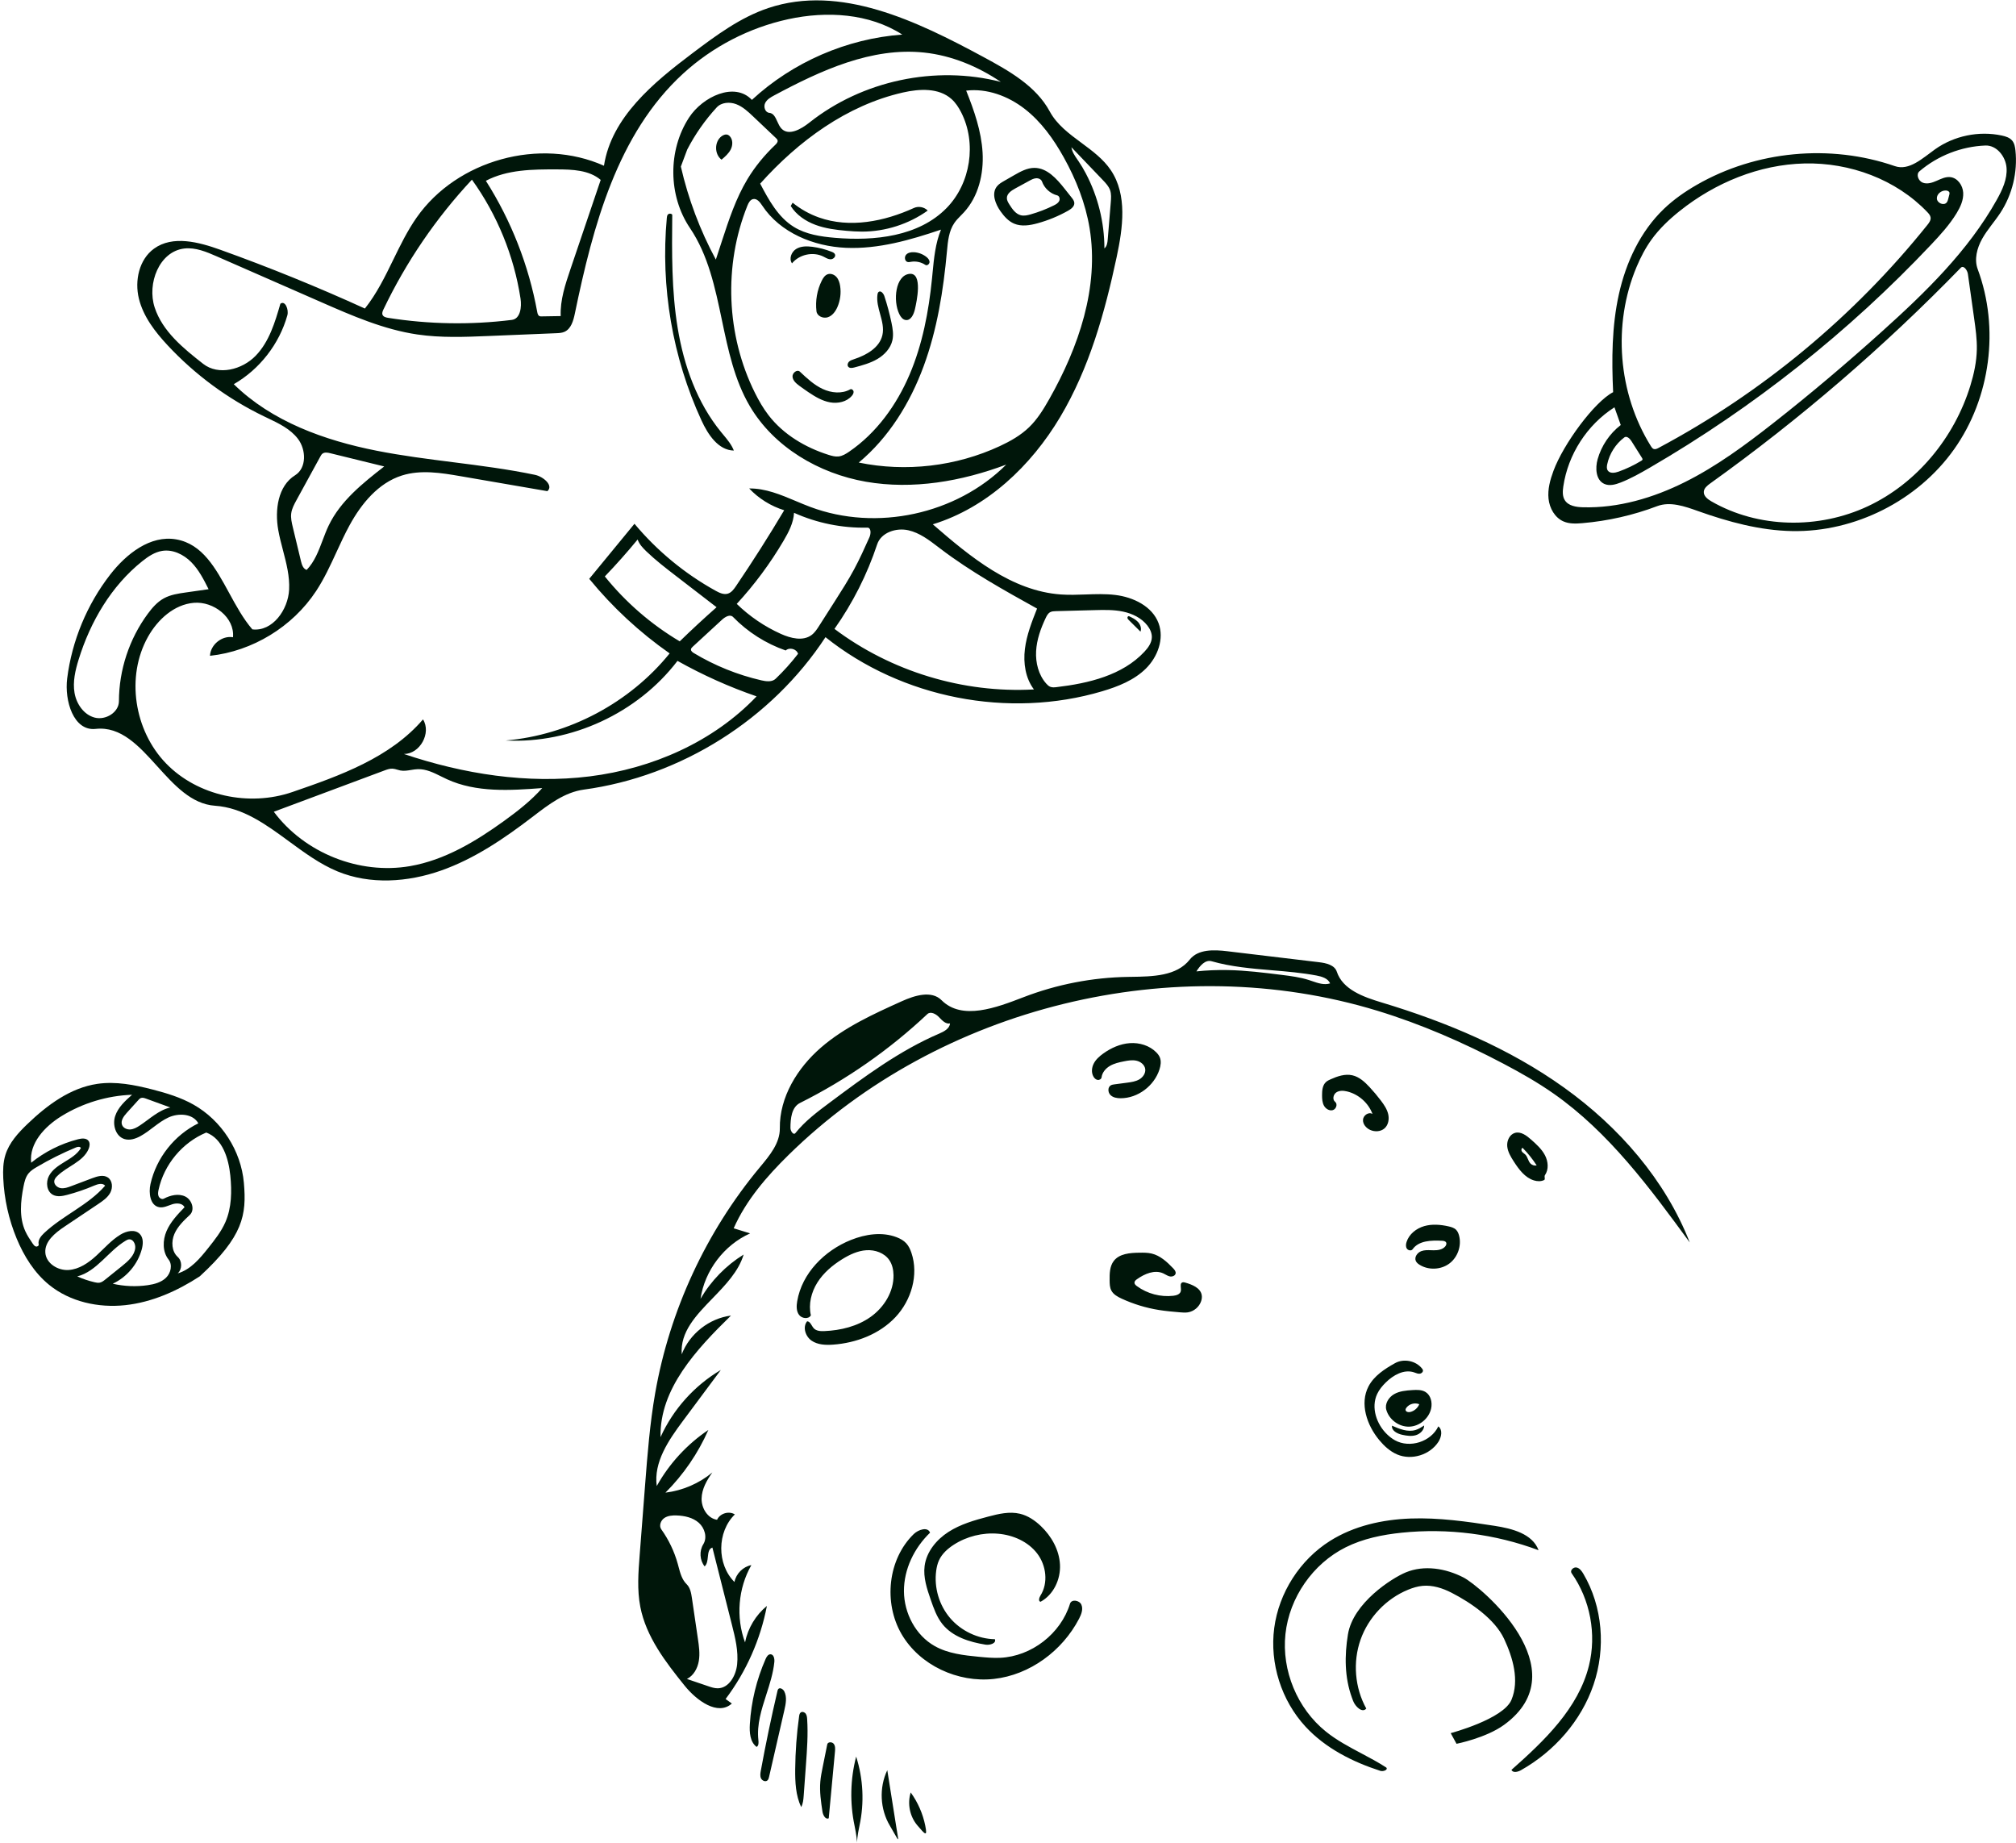 <svg width="500" height="457" viewBox="0 0 500 457" fill="none" xmlns="http://www.w3.org/2000/svg">
<path fill-rule="evenodd" clip-rule="evenodd" d="M179.962 421.295L181.51 422.417C178.014 425.554 172.755 421.653 169.806 417.997C165.064 412.117 160.252 405.869 158.809 398.455C157.987 394.236 158.316 389.889 158.648 385.604L159.985 368.326C160.578 360.669 161.173 352.999 162.498 345.435C166.085 324.963 175.115 305.471 188.41 289.497L188.543 289.337C190.891 286.517 193.455 283.438 193.41 279.782C193.314 272.048 197.768 264.82 203.616 259.757C209.465 254.694 216.626 251.445 223.677 248.265C226.871 246.824 231.042 245.533 233.518 248.013C238.61 253.114 247.108 249.865 253.834 247.274C262.092 244.093 270.912 242.379 279.761 242.236C280.018 242.232 280.278 242.229 280.539 242.225L280.539 242.225C285.851 242.149 291.831 242.064 295.072 237.948C297.136 235.327 301.082 235.479 304.394 235.875L327.173 238.6C328.914 238.808 331 239.283 331.549 240.948C333.02 245.412 338.211 247.234 342.711 248.591C358.711 253.415 374.349 259.965 387.933 269.699C401.516 279.433 412.996 292.527 419.088 308.089C409.183 294.551 399.023 280.758 385.277 271.145C381.343 268.393 377.159 266.018 372.913 263.78C362.89 258.496 352.459 253.942 341.622 250.634C291.316 235.279 233.124 249.52 195.594 286.371C190.153 291.714 185.05 297.599 181.964 304.573L186.041 305.838C179.58 308.726 174.78 315.053 173.741 322.054C176.342 317.6 180.048 313.798 184.434 311.084C183.179 315.277 179.914 318.647 176.713 321.95C172.635 326.159 168.661 330.26 169.082 335.823C171.019 330.74 175.897 326.904 181.292 326.22C172.735 334.582 163.551 344.396 163.824 356.358C166.946 349.45 172.246 343.547 178.779 339.703L169.374 352.341C165.817 357.12 162.072 362.582 162.885 368.484C165.979 362.931 170.403 358.125 175.681 354.583C173.139 360.363 169.51 365.663 165.041 370.123C169.291 369.61 173.384 367.849 176.68 365.116C175.298 367.045 174.053 369.221 174.006 371.594C173.96 373.966 175.497 376.511 177.845 376.852C178.556 375.263 180.785 374.592 182.255 375.525C177.799 379.86 177.753 387.893 182.159 392.279C182.551 390.217 184.29 388.48 186.351 388.09C183.065 393.836 182.474 401.052 184.782 407.256C185.48 403.741 187.431 400.488 190.202 398.216C188.604 406.554 185.072 414.515 179.962 421.295ZM178.015 418.639C180.797 418.61 182.528 415.498 182.818 412.731C183.165 409.42 182.343 406.111 181.527 402.884L176.687 383.742C175.776 384.03 175.67 385.021 175.559 386.059C175.465 386.945 175.367 387.865 174.761 388.411C173.536 386.888 173.397 384.582 174.43 382.922C175.473 381.246 174.79 378.9 173.311 377.594C171.831 376.288 169.772 375.844 167.8 375.779C166.734 375.744 165.6 375.826 164.728 376.44C163.855 377.053 163.396 378.359 164.016 379.227C165.861 381.811 167.248 384.721 168.096 387.781C168.159 388.01 168.22 388.241 168.282 388.474C168.703 390.062 169.136 391.696 170.299 392.829C171.197 393.704 171.426 395.04 171.609 396.281L173.087 406.34C173.357 408.171 173.626 410.038 173.318 411.862C173.01 413.687 172.024 415.496 170.369 416.324L175.654 418.122C176.42 418.383 177.205 418.647 178.015 418.639ZM235.619 253.771C234.578 253.991 233.705 253.076 232.959 252.295L232.874 252.205C232.109 251.406 230.795 250.71 229.99 251.467C220.611 260.292 209.937 267.738 198.417 273.494C196.326 274.538 196.045 277.355 196.044 279.692C196.043 280.473 196.791 281.569 197.278 280.959C199.653 277.982 202.742 275.672 205.795 273.396C214.386 266.991 223.079 260.526 232.927 256.304C234.122 255.791 235.521 255.067 235.619 253.771ZM329.893 243.846C329.361 242.599 327.85 242.149 326.517 241.898C322.887 241.214 319.192 240.904 315.5 240.594C310.43 240.169 305.367 239.745 300.488 238.352C298.925 237.906 297.589 239.49 296.732 240.872C299.303 240.604 301.89 240.493 304.475 240.541C308.973 240.624 313.448 241.184 317.912 241.744C320.181 242.028 322.465 242.316 324.641 243.02C324.894 243.101 325.149 243.189 325.406 243.277L325.406 243.277C326.892 243.787 328.427 244.314 329.893 243.846ZM281.871 263.02C282.899 263.255 283.878 264.023 284.032 265.066C284.185 266.107 283.474 267.121 282.565 267.651C281.657 268.181 280.583 268.33 279.54 268.468L276.401 268.883C276.086 268.925 275.762 268.97 275.489 269.132C274.7 269.599 274.754 270.865 275.399 271.517C276.044 272.168 277.034 272.33 277.951 272.328C282.221 272.32 286.263 269.247 287.568 265.181C287.878 264.216 288.041 263.142 287.658 262.203C287.463 261.727 287.138 261.314 286.777 260.948C285.097 259.246 282.595 258.496 280.21 258.664C277.825 258.833 275.556 259.849 273.615 261.245C272.685 261.914 271.798 262.698 271.27 263.715C270.742 264.732 270.628 266.023 271.22 267.005C271.445 267.379 271.793 267.711 272.225 267.782C272.656 267.852 273.154 267.574 273.208 267.14C273.357 265.934 274.237 264.915 275.286 264.302C276.335 263.689 277.544 263.419 278.736 263.181C279.77 262.974 280.843 262.785 281.871 263.02ZM197.717 322.668C198.89 315.728 204.496 310.086 211.031 307.471C214.632 306.03 218.753 305.398 222.375 306.787C223.269 307.129 224.134 307.602 224.778 308.31C225.383 308.976 225.764 309.815 226.051 310.667C227.891 316.124 226.024 322.436 222.071 326.624C218.118 330.813 212.362 333.01 206.618 333.422C204.777 333.554 202.801 333.479 201.281 332.434C199.761 331.388 199.007 329.064 200.177 327.638C200.73 327.664 201.028 328.158 201.334 328.663C201.485 328.914 201.638 329.167 201.825 329.368C202.463 330.054 203.518 330.104 204.454 330.065C208.527 329.893 212.662 328.884 215.978 326.511C219.293 324.139 221.676 320.264 221.606 316.187C221.583 314.874 221.298 313.53 220.553 312.448C219.332 310.671 217.023 309.869 214.871 310.011C212.72 310.153 210.702 311.107 208.87 312.244C206.46 313.74 204.232 315.621 202.721 318.022C201.21 320.424 200.471 323.392 201.11 326.156C200.545 327.175 198.866 326.972 198.173 326.036C197.479 325.1 197.522 323.817 197.717 322.668ZM235.23 379.869C232.25 381.786 229.779 384.788 229.319 388.301C228.947 391.144 229.9 393.975 230.839 396.684C231.572 398.798 232.329 400.958 233.725 402.707C236.246 405.865 240.42 407.172 244.41 407.814C245.497 407.989 247.145 407.498 246.758 406.468C242.545 406.391 238.402 404.438 235.66 401.239C232.919 398.04 231.624 393.646 232.193 389.471C232.312 388.593 232.512 387.719 232.881 386.912C233.627 385.282 235.019 384.028 236.525 383.055C239.767 380.96 243.714 379.978 247.56 380.311C251.267 380.631 254.971 382.256 257.235 385.21C259.498 388.164 260.037 392.522 258.04 395.663C257.716 396.173 257.479 397.076 258.074 397.182C261.289 395.45 263.074 391.63 262.894 387.982C262.714 384.334 260.787 380.92 258.141 378.403C256.677 377.011 254.943 375.835 252.979 375.362C250.39 374.738 247.681 375.382 245.105 376.059C241.678 376.96 238.21 377.951 235.23 379.869ZM381.589 384.4C370.812 380.377 359.102 378.877 347.659 380.055C342.861 380.549 338.048 381.528 333.735 383.686C325.596 387.76 319.777 396.145 318.809 405.195C317.841 414.244 321.754 423.671 328.847 429.374C331.537 431.536 334.59 433.155 337.647 434.777C339.734 435.884 341.823 436.991 343.799 438.274C344.363 438.813 343.093 439.352 342.35 439.112C335.438 436.881 328.726 433.487 323.796 428.154C317.798 421.666 314.872 412.452 316.029 403.692C317.186 394.932 322.403 386.794 329.88 382.085C335.794 378.361 342.865 376.791 349.849 376.54C356.834 376.288 363.798 377.286 370.704 378.356C375.018 379.024 380.076 380.306 381.589 384.4ZM268.198 397.903C267.709 396.781 265.742 396.489 265.382 397.659C263.096 405.098 255.837 410.722 248.063 411.079C246.305 411.159 244.547 410.996 242.796 410.827C239.025 410.462 235.136 410.031 231.834 408.174C227.085 405.504 224.227 400.022 224.194 394.574C224.16 389.126 226.744 383.832 230.668 380.052C230.123 378.527 227.785 379.264 226.624 380.392C220.188 386.647 219.084 397.444 223.6 405.199C228.115 412.955 237.578 417.302 246.498 416.316C255.418 415.33 263.471 409.357 267.618 401.399C268.183 400.314 268.688 399.024 268.198 397.903ZM212.34 435.573C210.887 441.145 210.749 447.056 211.94 452.69C212.475 455.217 212.533 456.609 212.544 456.87C212.545 456.9 212.546 456.915 212.547 456.915C212.547 456.915 212.548 456.9 212.549 456.87C212.561 456.609 212.624 455.211 213.171 452.68C214.389 447.036 214.1 441.073 212.34 435.573ZM220.06 438.943C217.995 443.27 218.251 448.624 220.719 452.735C221.273 453.658 221.694 454.409 222.004 454.963C222.421 455.707 222.639 456.096 222.714 456.07C222.797 456.042 222.709 455.52 222.526 454.428C222.452 453.99 222.364 453.46 222.264 452.833L220.06 438.943ZM225.872 444.469C224.996 447.231 225.641 450.426 227.52 452.632C229.438 454.886 230.065 455.608 229.48 452.707C228.884 449.745 227.644 446.915 225.872 444.469ZM394.079 413.044C391.444 423.625 383.025 431.642 374.862 438.871C375.235 439.675 376.441 439.387 377.213 438.952C385.481 434.299 392.172 426.714 395.225 417.731C398.277 408.748 397.518 398.426 392.7 390.253C392.295 389.567 391.78 388.837 390.998 388.684C390.217 388.531 389.316 389.437 389.776 390.087C394.407 396.647 396.02 405.252 394.079 413.044ZM275.205 317.509C275.186 315.835 275.209 314.023 276.22 312.689C277.612 310.852 280.252 310.659 282.556 310.626C283.585 310.612 284.626 310.599 285.627 310.837C287.758 311.344 289.455 312.916 290.967 314.501C291.302 314.852 291.659 315.284 291.576 315.762C291.473 316.354 290.73 316.627 290.141 316.506C289.749 316.425 289.398 316.23 289.046 316.035L289.045 316.035L289.045 316.035L289.045 316.035L289.045 316.035L289.045 316.035C288.868 315.936 288.69 315.838 288.507 315.754C286.388 314.782 283.898 315.848 281.995 317.194C281.695 317.406 281.373 317.677 281.365 318.044C281.358 318.412 281.673 318.697 281.97 318.915C284.542 320.799 287.835 321.671 291.002 321.307C291.759 321.221 292.649 320.943 292.846 320.206C292.922 319.919 292.893 319.58 292.864 319.253C292.815 318.706 292.77 318.191 293.23 318.001C293.469 317.902 293.741 317.973 293.99 318.046C295.704 318.544 297.709 319.346 298.041 321.1C298.137 321.607 298.069 322.135 297.907 322.625C297.435 324.059 296.119 325.179 294.628 325.416C293.966 325.521 293.29 325.464 292.623 325.407C290.878 325.257 289.131 325.107 287.403 324.828C284.228 324.317 281.124 323.371 278.204 322.025C277.191 321.559 276.137 320.984 275.624 319.994C275.234 319.241 275.215 318.357 275.205 317.509ZM340.404 276.233C339.384 273.476 336.919 271.299 334.056 270.629C333.17 270.422 332.17 270.371 331.418 270.884C330.667 271.397 330.409 272.649 331.125 273.21C331.82 273.754 331.4 275.033 330.551 275.275C329.703 275.517 328.79 274.941 328.366 274.167C327.943 273.393 327.897 272.474 327.892 271.592C327.886 270.415 327.993 269.101 328.863 268.307C329.194 268.005 329.607 267.81 330.017 267.627C331.711 266.869 333.585 266.227 335.396 266.634C337.121 267.021 338.497 268.296 339.7 269.592C340.687 270.654 341.62 271.767 342.495 272.923C343.266 273.942 344.007 275.029 344.297 276.274C344.586 277.518 344.337 278.963 343.375 279.804C342.434 280.628 340.986 280.698 339.844 280.19C338.834 279.74 337.972 278.751 338.048 277.648C338.123 276.546 339.477 275.632 340.404 276.233ZM349.509 353.762C352.04 353.69 354.397 351.741 354.944 349.269C355.277 347.766 354.867 345.978 353.557 345.17C352.6 344.579 351.396 344.622 350.274 344.694C348.72 344.794 347.107 344.929 345.757 345.705C344.407 346.481 343.403 348.089 343.826 349.587C344.514 352.024 346.979 353.835 349.509 353.762ZM349.834 350.111C349.345 350.243 348.648 350.117 348.603 349.612C348.585 349.402 348.698 349.204 348.827 349.037C349.546 348.106 350.916 347.744 352.001 348.199C351.624 349.123 350.798 349.852 349.834 350.111ZM351.141 312.665C350.729 311.714 351.528 310.605 352.498 310.241C353.275 309.949 354.119 309.979 354.957 310.01L354.957 310.01C355.165 310.017 355.373 310.025 355.579 310.027C356.616 310.04 357.761 309.867 358.434 309.078C358.671 308.8 358.832 308.391 358.651 308.073C358.462 307.741 358.016 307.684 357.635 307.664C354.993 307.527 351.873 307.608 350.35 309.771C350.023 310.236 349.221 310.079 348.915 309.6C348.609 309.121 348.679 308.492 348.854 307.951C349.477 306.012 351.268 304.602 353.224 304.037C355.181 303.472 357.281 303.65 359.267 304.1C359.937 304.251 360.632 304.451 361.121 304.933C361.509 305.315 361.726 305.838 361.868 306.364C362.544 308.879 361.545 311.76 359.457 313.316C357.369 314.873 354.323 315.007 352.106 313.64C351.711 313.396 351.326 313.091 351.141 312.665ZM342.085 357.104C343.312 358.574 344.766 359.911 346.528 360.659C350.091 362.172 354.646 360.774 356.747 357.524C357.512 356.34 357.855 354.534 356.723 353.695C354.91 357.505 349.652 359.187 345.964 357.137C345.258 356.744 344.616 356.242 344.032 355.683C341.379 353.144 339.996 348.997 341.552 345.671C342.059 344.587 342.838 343.651 343.69 342.81C345.548 340.976 348.206 339.474 350.686 340.29C350.789 340.324 350.892 340.362 350.995 340.4C351.342 340.527 351.691 340.656 352.056 340.634C352.529 340.607 353.023 340.183 352.902 339.725C352.866 339.59 352.782 339.472 352.695 339.362C351.162 337.409 348.154 336.806 345.986 338.017C343.407 339.458 340.786 341.155 339.414 343.772C337.181 348.031 339.004 353.411 342.085 357.104ZM383.169 291.403C383.056 291.566 383.084 291.792 383.111 292.009C383.144 292.266 383.174 292.509 382.963 292.613C382.191 292.994 381.267 292.955 380.444 292.702C378.198 292.013 376.691 289.951 375.42 287.975C374.677 286.819 373.937 285.591 373.817 284.222C373.697 282.853 374.397 281.312 375.716 280.925C377.186 280.493 378.627 281.587 379.772 282.605C381.063 283.755 382.382 284.939 383.181 286.472C383.979 288.005 384.157 289.985 383.169 291.403ZM378.285 286.274C378.601 286.582 378.775 286.996 378.948 287.41C379.119 287.818 379.29 288.226 379.599 288.533C379.989 288.922 380.582 289.096 381.121 288.981C380.111 287.417 378.941 285.958 377.634 284.633C377.285 284.738 377.256 285.256 377.466 285.554C377.593 285.735 377.772 285.868 377.95 286.002C378.066 286.088 378.182 286.174 378.285 286.274ZM185.975 427.508C185.85 429.559 186.007 431.936 187.649 433.172C188.196 432.867 188.159 432.085 188.09 431.462C187.666 427.627 188.856 423.931 190.053 420.211C190.911 417.548 191.772 414.872 192.048 412.124C192.129 411.327 191.916 410.236 191.115 410.205C190.515 410.182 190.128 410.815 189.886 411.364C187.643 416.458 186.312 421.952 185.975 427.508ZM345.242 353.52C347.094 354.339 349.148 355.175 351.087 354.586C351.858 354.352 352.544 353.907 353.219 353.467C353.216 354.6 352.242 355.551 351.156 355.875C350.07 356.199 348.902 356.026 347.795 355.786C346.565 355.52 345.061 354.765 345.242 353.52ZM198.703 448.086C199.176 447.244 199.256 446.245 199.327 445.282L199.886 437.612C200.16 433.848 200.435 430.07 200.189 426.304C200.158 425.829 200.109 425.328 199.833 424.941C199.556 424.554 198.97 424.348 198.59 424.635C198.311 424.846 198.241 425.229 198.192 425.576C197.585 429.931 197.261 434.325 197.222 438.722C197.193 441.91 197.339 445.204 198.703 448.086ZM190.32 441.494C189.829 441.909 189.011 441.544 188.74 440.96C188.47 440.377 188.579 439.696 188.695 439.064C189.909 432.444 191.286 425.855 192.824 419.303C192.862 419.139 192.904 418.969 193.01 418.838C193.415 418.337 194.233 418.841 194.521 419.417C195.226 420.83 194.888 422.517 194.535 424.056L190.744 440.592C190.668 440.922 190.579 441.276 190.32 441.494ZM203.452 441.788C203.24 444.271 203.612 446.762 203.984 449.226C204.116 450.103 204.748 451.269 205.54 450.87L207.085 434.351C207.148 433.679 207.19 432.933 206.774 432.403C206.357 431.872 205.302 431.894 205.169 432.555L204.03 438.22C203.792 439.402 203.554 440.587 203.452 441.788ZM362.968 391.16C358.57 388.896 353.218 388.003 348.649 389.9C345.237 391.317 335.593 397.437 334.309 405.281C333.45 410.532 333.459 415.897 335.297 420.967L335.593 421.763C336.14 423.199 337.884 424.849 338.858 423.662C336.012 418.515 335.48 412.143 337.434 406.596C339.388 401.049 343.797 396.417 349.24 394.191C350.386 393.722 351.582 393.354 352.814 393.237C355.306 393.001 357.793 393.808 360.02 394.95C364.816 397.407 370.758 401.493 373.04 406.374C375.241 411.08 376.861 416.692 374.87 421.49C372.878 426.288 359.796 429.759 359.796 429.759L361.244 432.401C361.244 432.401 368.567 430.956 373.04 427.698C391.816 414.023 367.175 393.326 362.968 391.16Z" fill="#00160A"/>
<path fill-rule="evenodd" clip-rule="evenodd" d="M31.051 323.637C24.41 324.349 17.377 322.813 12.192 318.603C8.52 315.622 5.939 311.474 4.129 307.105C2.163 302.36 1.033 297.271 0.806 292.141C0.72 290.209 0.766 288.242 1.334 286.394C2.268 283.352 4.518 280.911 6.814 278.708C11.7 274.023 17.442 269.747 24.14 268.762C28.704 268.091 33.346 269.006 37.813 270.156C41.322 271.059 44.826 272.123 47.981 273.902C54.955 277.834 59.787 285.333 60.486 293.307C61.185 301.282 60.325 306.566 49.563 316.474C43.971 320.125 37.691 322.924 31.051 323.637ZM42.761 298.604C41.684 298.943 40.611 299.544 39.499 299.349C37.227 298.949 36.821 295.832 37.325 293.582C38.769 287.139 43.26 281.449 49.191 278.548C47.848 276.113 44.282 275.934 41.759 277.105C39.237 278.275 37.265 280.384 34.826 281.719C33.612 282.384 32.173 282.854 30.852 282.44C28.679 281.76 27.85 278.913 28.561 276.75C29.273 274.587 31.048 272.973 32.753 271.464C26.575 271.68 20.462 273.534 15.206 276.786C11.09 279.331 7.186 283.505 7.732 288.313C11.135 285.575 15.13 283.575 19.362 282.494C20.26 282.265 21.387 282.149 21.948 282.886C22.374 283.444 22.252 284.247 21.979 284.894C20.626 288.102 16.648 289.178 14.181 291.635C13.857 291.957 13.546 292.33 13.468 292.78C13.314 293.663 14.155 294.468 15.039 294.615C15.923 294.762 16.81 294.441 17.648 294.124C19.389 293.468 21.13 292.811 22.871 292.154C24.131 291.678 25.628 291.224 26.749 291.972C27.908 292.745 28.017 294.503 27.362 295.733C26.707 296.963 25.504 297.787 24.346 298.563C21.556 300.433 18.766 302.303 15.976 304.173C13.64 305.739 11.022 307.85 11.245 310.653C11.454 313.292 14.357 315.086 16.998 314.916C19.64 314.747 21.965 313.131 23.915 311.341C25.864 309.55 27.624 307.506 29.888 306.134C31.366 305.239 33.474 304.742 34.674 305.985C35.601 306.944 35.512 308.488 35.164 309.776C34.161 313.489 31.449 316.704 27.957 318.317C30.798 318.973 33.76 319.096 36.646 318.68C38.291 318.443 39.995 317.986 41.185 316.825C42.375 315.664 42.836 313.62 41.803 312.317C40.264 310.373 40.325 307.528 41.309 305.251C42.292 302.975 44.05 301.137 45.771 299.351C45.278 298.335 43.839 298.266 42.761 298.604ZM55.913 303.018C57.46 299.442 57.516 295.398 57.124 291.522C56.691 287.235 55.197 282.333 51.158 280.831C45.24 283.288 40.673 288.768 39.324 295.031C39.21 295.558 39.122 296.124 39.329 296.621C39.536 297.118 40.151 297.48 40.628 297.23C42.264 296.373 44.276 295.886 45.94 296.69C47.603 297.493 48.413 300 47.066 301.264C45.578 302.661 44.05 304.114 43.247 305.99C42.444 307.866 42.56 310.295 44.071 311.667C45.207 312.697 45.21 314.72 44.077 315.754C47.298 314.813 49.593 312.044 51.682 309.417C53.279 307.41 54.894 305.372 55.913 303.018ZM18.832 284.527C15.482 285.916 12.229 287.543 9.107 289.39C8.365 289.829 7.615 290.294 7.072 290.965C6.339 291.87 6.06 293.051 5.834 294.194C5.102 297.885 4.725 301.86 6.275 305.289C6.77 306.384 7.446 307.385 8.119 308.38C8.318 308.673 8.543 308.987 8.884 309.086C9.224 309.185 9.674 308.91 9.594 308.565C9.347 307.501 10.154 306.499 10.949 305.75C15.609 301.364 21.886 298.847 26.076 294.01C25.441 293.257 24.235 293.611 23.329 293.998C21.17 294.92 18.944 295.684 16.675 296.283C15.504 296.592 14.199 296.843 13.131 296.273C11.567 295.439 11.312 293.159 12.139 291.591C12.964 290.023 14.535 289.011 16.049 288.091C17.563 287.17 19.152 286.21 20.061 284.688C19.895 284.255 19.26 284.349 18.832 284.527ZM30.3 313.908C31.78 312.718 33.38 311.315 33.542 309.423C33.626 308.433 32.991 307.223 32.003 307.317C31.699 307.346 31.421 307.497 31.159 307.653C26.853 310.225 24.019 315.255 19.162 316.506C20.535 317.12 21.966 317.604 23.43 317.947C23.866 318.05 24.32 318.14 24.758 318.049C25.268 317.944 25.695 317.607 26.102 317.281C27.501 316.157 28.9 315.032 30.3 313.908ZM34.304 272.787C33.346 273.847 32.388 274.906 31.43 275.966C30.671 276.805 29.856 277.913 30.279 278.963C30.59 279.736 31.509 280.127 32.34 280.063C33.172 279.998 33.929 279.573 34.626 279.116C37.11 277.486 39.346 275.266 42.245 274.615C40.235 273.882 38.225 273.15 36.215 272.417C35.797 272.265 35.33 272.112 34.918 272.282C34.671 272.384 34.483 272.589 34.304 272.787Z" fill="#00160A"/>
<path fill-rule="evenodd" clip-rule="evenodd" d="M71.707 146.198C71.456 151.219 67.582 156.657 62.589 156.063C60.335 153.457 58.572 150.222 56.829 147.025C53.481 140.885 50.209 134.885 43.692 133.746C37.29 132.627 31.328 137.336 27.341 142.468C21.567 149.9 17.835 158.904 16.659 168.242C15.967 173.733 18.219 181.346 23.719 180.742C30.002 180.052 34.47 184.994 39.014 190.021C43.221 194.673 47.492 199.398 53.329 199.796C60.278 200.271 65.954 204.434 71.7 208.648C75.538 211.463 79.407 214.3 83.707 216.077C91.795 219.419 101.123 218.773 109.379 215.87C117.636 212.968 124.984 207.969 131.938 202.656L132.303 202.377C136.099 199.474 140.073 196.435 144.793 195.795C168.931 192.525 191.382 178.367 204.735 157.995C223.666 173.128 250.134 178.3 273.369 171.407C277.311 170.237 281.279 168.669 284.202 165.777C287.126 162.885 288.784 158.395 287.347 154.542C285.775 150.328 281.079 148.072 276.615 147.53C274.168 147.232 271.702 147.32 269.234 147.408H269.233H269.233H269.233H269.233C267.199 147.481 265.163 147.553 263.136 147.41C250.863 146.542 240.643 138.077 231.35 130.013C244.815 125.883 255.732 115.509 262.941 103.41C270.149 91.311 274.012 77.527 276.947 63.752C278.492 56.503 279.639 48.337 275.498 42.191C273.644 39.44 270.926 37.428 268.218 35.424C265.168 33.167 262.13 30.919 260.353 27.634C256.933 21.314 250.267 17.567 243.944 14.153C227.398 5.22 208.393 -3.974 190.561 1.992C183.615 4.316 177.615 8.769 171.765 13.176C162.05 20.494 151.643 29.079 149.793 41.101C133.898 33.989 113.333 39.669 103.34 53.93C101.054 57.192 99.3 60.789 97.547 64.383C95.483 68.614 93.422 72.839 90.499 76.507C78.762 71.159 66.803 66.298 54.664 61.941C49.282 60.009 42.852 58.301 38.214 61.646C34.495 64.328 33.354 69.591 34.446 74.044C35.537 78.498 38.452 82.273 41.577 85.628C48.357 92.906 56.502 98.909 65.461 103.231C65.75 103.371 66.041 103.51 66.333 103.649C69.138 104.985 72.022 106.359 73.89 108.812C75.952 111.52 76.08 116.052 73.189 117.849C68.919 120.503 68.132 126.459 69.008 131.41C69.307 133.102 69.746 134.778 70.184 136.451L70.184 136.451C71.029 139.676 71.872 142.892 71.707 146.198ZM187.645 172.674C176.884 183.973 161.742 190.583 146.259 192.516C130.776 194.448 114.966 191.936 100.176 186.965C104.155 186.963 107.031 181.754 104.915 178.385C96.764 187.887 84.337 192.338 72.496 196.401C61.798 200.073 49.011 197.406 41.153 189.272C33.295 181.137 31.169 167.79 36.695 157.921C39.097 153.632 43.171 149.898 48.069 149.477C52.967 149.056 58.242 153.118 57.787 158.013C55.062 157.539 52.193 159.854 52.081 162.618C62.626 161.483 72.539 155.44 78.38 146.589C80.397 143.533 81.929 140.206 83.462 136.875C84.492 134.639 85.522 132.401 86.7 130.244C89.632 124.874 93.841 119.755 99.675 117.909C104.357 116.429 109.418 117.25 114.257 118.085L135.754 121.791C137.363 120.402 134.757 118.176 132.677 117.742C125.958 116.338 119.145 115.473 112.332 114.607C106.015 113.805 99.696 113.003 93.452 111.771C80.473 109.21 67.428 104.526 57.982 95.266C64.389 91.579 69.265 85.315 71.265 78.199C71.67 76.759 70.706 74.394 69.536 75.326C68.201 79.946 66.753 84.765 63.406 88.218C60.059 91.672 54.184 93.189 50.396 90.226C45.478 86.38 40.308 82.184 38.363 76.251C36.418 70.319 39.495 62.352 45.695 61.624C48.479 61.298 51.199 62.448 53.766 63.573L79.659 74.923C87.365 78.301 95.187 81.713 103.511 82.939C109.356 83.799 115.3 83.558 121.203 83.314L137.938 82.624C138.622 82.596 139.324 82.564 139.954 82.295C141.635 81.578 142.205 79.525 142.576 77.735C147.067 56.065 153.1 33.197 169.423 18.253C176.727 11.566 185.826 6.858 195.503 4.758C205.042 2.688 215.567 3.296 223.779 8.572C210.003 9.586 196.625 15.396 186.48 24.77C182.217 20.22 174.283 23.94 170.883 29.166C165.613 37.268 165.708 48.523 171.116 56.535C175.668 63.278 177.356 71.324 179.048 79.389C180.602 86.801 182.161 94.229 185.948 100.676C191.94 110.875 203.098 117.421 214.751 119.451C226.405 121.48 238.486 119.36 249.561 115.207C237.165 127.571 217.363 131.848 200.97 125.701C199.775 125.253 198.586 124.753 197.397 124.252L197.396 124.251L197.396 124.251L197.396 124.251L197.396 124.251C193.629 122.665 189.849 121.073 185.809 121.121C188.176 123.627 191.199 125.509 194.493 126.526C190.695 132.906 186.71 139.174 182.545 145.321C182.012 146.107 181.405 146.945 180.493 147.211C179.477 147.507 178.417 147.001 177.49 146.489C169.833 142.257 162.969 136.593 157.36 129.879L146.138 143.529C151.897 150.569 158.629 156.81 166.084 162.02C156.162 174.277 141.13 182.261 125.418 183.618C141.682 184.446 158.146 176.818 168.03 163.875C174.287 167.388 180.86 170.337 187.645 172.674ZM239.078 52.645C242.671 48.726 244.003 43.129 243.696 37.821C243.389 32.513 241.604 27.408 239.627 22.471C244.775 21.861 250.005 23.803 254.106 26.975C258.207 30.146 261.287 34.461 263.813 38.988C266.876 44.475 269.224 50.408 270.242 56.609C272.641 71.21 267.52 86.096 260.229 98.972C258.813 101.472 257.29 103.955 255.223 105.95C253.142 107.96 250.582 109.405 247.959 110.624C237.132 115.654 224.679 117.106 212.986 114.7C220.45 108.486 225.722 99.924 229.079 90.81C232.436 81.696 233.973 72.009 234.858 62.337L234.863 62.282C235.086 59.843 235.32 57.28 236.71 55.266C237.171 54.599 237.74 54.021 238.31 53.443C238.569 53.18 238.829 52.916 239.078 52.645ZM225.57 92.931C222.349 100.465 217.359 107.383 210.594 112.006C209.802 112.548 208.951 113.07 207.998 113.181C207.157 113.28 206.314 113.048 205.506 112.793C199.755 110.978 194.32 107.76 190.631 102.989C189.292 101.258 188.199 99.348 187.224 97.389C180.122 83.118 179.426 65.805 185.36 51.011C185.644 50.305 186.049 49.511 186.796 49.363C187.762 49.171 188.503 50.16 189.046 50.981C193.478 57.698 201.767 61.099 209.807 61.451C217.847 61.803 225.756 59.518 233.38 56.941C231.991 60.339 231.637 64.04 231.286 67.707L231.286 67.713C231.242 68.172 231.198 68.632 231.152 69.09C230.335 77.243 228.791 85.397 225.57 92.931ZM223.933 22.939C228.047 22.003 232.847 21.746 235.991 24.56C237.006 25.469 237.76 26.635 238.381 27.848C242.275 35.457 240.75 45.478 234.769 51.584C227.855 58.644 216.912 59.807 207.067 58.969C203.534 58.669 199.901 58.125 196.885 56.261C192.983 53.849 190.672 49.599 188.535 45.539C198.022 34.939 210.061 26.092 223.933 22.939ZM257.207 150.906C255.916 154.165 254.613 157.468 254.19 160.948C253.768 164.428 254.318 168.162 256.434 170.957C238.871 171.928 221.024 166.513 206.963 155.945C211.497 149.528 215.078 142.439 217.551 134.981C218.529 132.036 222.258 130.807 225.286 131.489C228.074 132.117 230.414 133.905 232.697 135.649L232.977 135.863C233.08 135.941 233.183 136.02 233.286 136.098C240.762 141.774 249 146.35 257.207 150.906ZM134.482 195.412C131.712 198.531 128.402 201.119 125.02 203.561C117.962 208.657 110.265 213.289 101.686 214.77C89.114 216.939 75.531 211.517 67.909 201.285L95.332 191.056C95.988 190.811 96.668 190.562 97.368 190.602C97.763 190.624 98.143 190.738 98.524 190.851C98.778 190.927 99.032 191.002 99.291 191.052C100.171 191.218 101.059 191.072 101.951 190.925C102.506 190.834 103.063 190.742 103.62 190.725C105.673 190.664 107.559 191.602 109.425 192.53C109.899 192.765 110.372 193 110.846 193.218C118.117 196.562 126.501 196.021 134.482 195.412ZM94.887 78.084C94.694 77.651 94.898 77.154 95.102 76.727C100.718 64.965 108.147 54.072 117.046 44.549C123.306 53.241 127.472 63.429 129.095 74.016C129.42 76.133 129.069 79.06 126.944 79.324C116.761 80.594 106.399 80.421 96.263 78.814C95.727 78.729 95.109 78.579 94.887 78.084ZM133.242 77.358C131.145 65.83 126.792 54.718 120.502 44.833C125.826 42.03 132.121 41.984 138.138 42.003C141.938 42.015 146.086 42.148 148.982 44.609L141.47 66.775C140.195 70.537 138.903 74.406 139.064 78.376L134.316 78.452C134.146 78.455 133.972 78.456 133.816 78.391C133.436 78.233 133.316 77.763 133.242 77.358ZM194.341 134.082C195.602 131.936 196.804 129.644 196.932 127.158C202.613 129.713 208.87 130.979 215.097 130.834C216.075 130.811 216.04 132.318 215.639 133.21C214.427 135.909 213.213 138.611 211.809 141.216C210.369 143.89 208.734 146.453 207.1 149.013L203.185 155.15C202.649 155.99 202.096 156.849 201.3 157.448C199.162 159.055 196.112 158.282 193.673 157.186C189.627 155.369 185.904 152.838 182.726 149.744C187.14 144.956 191.041 139.696 194.341 134.082ZM47.425 139.384C49.307 141.282 50.538 143.715 51.737 146.104L46.09 146.909C44.208 147.177 42.279 147.461 40.616 148.381C38.998 149.276 37.75 150.712 36.652 152.199C32.059 158.421 29.513 166.129 29.497 173.863C29.491 176.656 26.19 178.649 23.488 177.941C20.786 177.233 18.95 174.549 18.483 171.795C18.016 169.041 18.674 166.225 19.499 163.556C22.402 154.165 27.596 145.295 35.279 139.164C36.748 137.993 38.37 136.896 40.224 136.6C42.864 136.178 45.542 137.486 47.425 139.384ZM284.568 155.105C285.221 155.944 285.705 156.966 285.676 158.03C285.638 159.403 284.767 160.608 283.829 161.613C278.378 167.455 270 169.444 262.065 170.381C261.542 170.443 260.994 170.499 260.503 170.307C260.1 170.149 259.776 169.839 259.489 169.515C257.574 167.362 256.816 164.353 256.971 161.476C257.126 158.599 258.119 155.828 259.355 153.226C259.616 152.678 259.917 152.102 260.448 151.808C260.872 151.574 261.377 151.555 261.861 151.543L271.464 151.291C273.829 151.229 276.219 151.169 278.534 151.657C280.848 152.144 283.115 153.239 284.568 155.105ZM177.541 64.366C173.627 57.116 170.7 49.334 168.864 41.303L170.444 37.08C172.4 33.294 174.866 29.771 177.753 26.637C178.93 25.361 180.968 25.219 182.591 25.834C184.214 26.45 185.52 27.672 186.78 28.866L192.45 34.238C192.618 34.398 192.794 34.57 192.85 34.795C192.956 35.219 192.606 35.608 192.289 35.909C189.634 38.433 187.275 41.28 185.383 44.417C182.524 49.159 180.778 54.474 179.056 59.736L177.541 64.366ZM192.031 23.645C203.575 17.462 216.202 11.644 229.224 13.036C236.031 13.763 242.543 16.471 248.214 20.308C231.97 16.132 213.863 19.984 200.725 30.409C198.694 32.021 195.647 33.771 193.839 31.913C193.375 31.436 193.072 30.768 192.776 30.116C192.302 29.073 191.848 28.075 190.787 27.977C189.775 27.884 189.324 26.51 189.754 25.589C190.183 24.667 191.135 24.125 192.031 23.645ZM160.318 136.731C162.597 138.921 165.106 140.853 167.609 142.781L177.723 150.571C174.609 153.316 171.561 156.137 168.585 159.031C161.499 154.831 155.174 149.351 150.008 142.936C152.836 139.99 155.551 136.936 158.144 133.782C158.552 134.946 159.429 135.877 160.318 136.731ZM95.29 115.662C89.964 119.822 84.459 124.201 81.529 130.291C80.957 131.481 80.484 132.734 80.012 133.984L80.012 133.984C79.008 136.642 78.008 139.291 76.063 141.314C75.2 141.061 74.861 140.044 74.651 139.17L72.624 130.741C72.351 129.604 72.076 128.435 72.231 127.276C72.386 126.122 72.954 125.071 73.513 124.049L79.459 113.184C79.592 112.942 79.729 112.693 79.942 112.517C80.468 112.08 81.246 112.219 81.91 112.382L95.29 115.662ZM181.803 152.987C185.434 156.721 189.948 159.592 194.869 161.297C195.79 160.431 197.568 160.908 197.931 162.119C196.238 164.316 194.379 166.386 192.374 168.304C191.48 169.161 190.046 168.98 188.838 168.703C182.94 167.349 177.259 165.055 172.074 161.934C171.728 161.725 171.337 161.428 171.372 161.024C171.395 160.753 171.608 160.542 171.809 160.358L179.088 153.654C179.851 152.951 181.079 152.243 181.803 152.987ZM274.736 59.337C274.669 60.158 274.553 61.075 273.911 61.592C273.906 55.139 272.305 48.694 269.292 42.987C268.746 41.953 268.153 40.941 267.494 39.974C267.409 39.849 267.323 39.725 267.237 39.6C266.572 38.64 265.892 37.658 265.73 36.512L273.53 44.66C274.247 45.41 274.985 46.192 275.325 47.173C275.652 48.119 275.574 49.15 275.492 50.148L274.736 59.337ZM265.774 48.982L264.008 46.756C262.065 44.306 259.681 41.632 256.554 41.628C254.739 41.627 253.071 42.556 251.496 43.458L249.051 44.861C248.383 45.244 247.697 45.642 247.226 46.252C245.867 48.009 246.858 50.577 248.142 52.389C249.031 53.643 250.096 54.847 251.509 55.451C253.337 56.232 255.44 55.886 257.357 55.358C259.981 54.634 262.517 53.59 264.89 52.256C265.649 51.829 266.487 51.204 266.449 50.335C266.426 49.823 266.093 49.384 265.774 48.982ZM250.343 50.701C250.039 50.217 249.725 49.7 249.72 49.128C249.711 48.011 250.826 47.261 251.807 46.726L255.293 44.825C255.82 44.537 256.368 44.243 256.968 44.203C257.567 44.162 258.233 44.451 258.434 45.017C259.029 46.686 260.494 48.017 262.212 48.45C262.768 48.591 262.947 49.361 262.684 49.871C262.421 50.38 261.883 50.679 261.369 50.934C259.532 51.845 257.611 52.589 255.638 53.152C254.847 53.377 254.01 53.575 253.21 53.385C251.902 53.073 251.059 51.839 250.343 50.701ZM225.543 67.912C222.086 68.314 221.428 74.548 223.034 77.873C223.364 78.557 223.881 79.262 224.635 79.357C225.923 79.521 226.635 77.931 226.92 76.664L226.927 76.634C227.303 74.965 228.98 67.511 225.543 67.912ZM207.712 76.089C208.403 74.477 208.634 72.669 208.37 70.935C208.247 70.129 208.004 69.31 207.466 68.698C206.927 68.086 206.037 67.73 205.27 68.006C204.576 68.256 204.139 68.935 203.811 69.596C202.65 71.928 202.188 74.602 202.498 77.188C202.642 78.391 204.158 79.049 205.308 78.668C206.459 78.288 207.235 77.203 207.712 76.089ZM217.905 72.398C218.441 71.954 219.118 72.761 219.336 73.424C220.052 75.6 220.645 77.817 221.11 80.06C221.405 81.477 221.648 82.95 221.334 84.363C220.892 86.356 219.377 87.977 217.62 89.015C215.862 90.053 213.862 90.591 211.89 91.117C211.369 91.256 210.714 91.355 210.377 90.933C210.092 90.576 210.233 90.016 210.558 89.694C210.877 89.378 211.321 89.232 211.748 89.091L211.773 89.083C214.848 88.073 218.133 86.25 218.849 83.094C219.243 81.359 218.764 79.616 218.283 77.865L218.283 77.865C217.845 76.27 217.405 74.67 217.622 73.064C217.655 72.819 217.714 72.556 217.905 72.398ZM196.433 65.3C195.623 64.178 196.272 62.474 197.446 61.743C198.62 61.011 200.104 61.021 201.476 61.198C203.113 61.41 204.724 61.826 206.259 62.435C206.586 62.565 206.938 62.73 207.082 63.05C207.348 63.645 206.659 64.295 206.008 64.294C205.484 64.294 205.009 64.042 204.539 63.792C204.425 63.732 204.312 63.672 204.198 63.615C201.636 62.344 198.238 63.081 196.433 65.3ZM225.965 64.913C227.183 64.711 228.474 64.992 229.497 65.682C229.925 65.971 230.537 65.486 230.54 64.97C230.542 64.454 230.157 64.02 229.752 63.701C228.878 63.014 227.791 62.602 226.681 62.54C225.965 62.499 225.173 62.638 224.711 63.187C224.25 63.736 224.389 64.767 225.081 64.958C225.327 65.026 225.586 64.98 225.841 64.935C225.882 64.928 225.924 64.92 225.965 64.913ZM210.853 96.551C211.195 96.357 211.648 96.695 211.699 97.085C211.75 97.475 211.527 97.849 211.273 98.149C209.996 99.656 207.796 100.12 205.853 99.766C203.91 99.413 202.168 98.369 200.529 97.267C199.759 96.749 198.999 96.213 198.252 95.662C197.478 95.09 196.653 94.39 196.56 93.432C196.468 92.474 197.695 91.508 198.396 92.168C200.118 93.79 201.88 95.439 204.022 96.442C206.165 97.446 208.792 97.713 210.853 96.551ZM173.969 104.233C166.793 88.633 163.799 71.132 165.381 54.034C165.408 53.742 165.445 53.429 165.638 53.208C165.911 52.896 166.469 52.909 166.727 53.233C166.635 62.639 166.547 72.101 168.083 81.381C169.618 90.661 172.878 99.842 178.831 107.125C179.009 107.343 179.189 107.559 179.37 107.776C180.394 109.004 181.427 110.242 182.007 111.723C178.136 111.648 175.587 107.75 173.969 104.233ZM181.008 33.79C180.876 33.646 180.721 33.52 180.542 33.442C180.024 33.219 179.418 33.448 178.964 33.783C177.158 35.12 177.151 38.247 178.951 39.593C179.83 38.844 180.731 38.067 181.246 37.034C181.76 36.002 181.792 34.637 181.008 33.79ZM196.584 50.263C198.531 51.844 200.749 53.089 203.113 53.927C210.74 56.631 219.31 54.933 226.67 51.569C227.794 51.055 229.229 51.326 230.089 52.215C225.363 55.582 219.574 57.433 213.771 57.432C212.492 57.431 211.214 57.344 209.939 57.232C207.33 57.005 204.702 56.67 202.249 55.757C199.795 54.843 197.504 53.298 196.115 51.078L196.584 50.263ZM279.635 153.051C279.559 153.311 279.768 153.559 279.96 153.75L282.858 156.626C283.174 155.799 282.819 154.836 282.211 154.192C281.604 153.548 280.783 153.157 279.982 152.779C279.825 152.786 279.679 152.901 279.635 153.051Z" fill="#00160A"/>
<path fill-rule="evenodd" clip-rule="evenodd" d="M469.948 41.191C473.498 42.422 476.842 39.22 479.901 37.039C484.635 33.664 490.81 32.388 496.494 33.61C497.437 33.813 498.424 34.117 499.045 34.855C499.613 35.53 499.775 36.45 499.866 37.328C500.426 42.697 499.083 48.245 496.131 52.764C494.694 54.963 492.895 56.92 491.61 59.211C490.326 61.502 489.592 64.3 490.507 66.762C495.948 81.397 493.683 98.659 484.652 111.395C475.621 124.132 460.081 131.98 444.47 131.689C436.486 131.539 428.664 129.408 421.142 126.729C417.86 125.559 414.252 124.277 410.994 125.511C405.05 127.764 398.791 129.187 392.457 129.725C390.885 129.858 389.243 129.927 387.793 129.306C385.621 128.378 384.311 126.023 384.062 123.675C383.812 121.327 384.462 118.976 385.282 116.762C387.755 110.082 395.434 99.647 400.082 97.243C399.707 89.131 399.748 80.924 401.502 72.996C403.255 65.067 406.834 57.373 412.705 51.763C415.13 49.446 417.906 47.517 420.813 45.843C435.515 37.378 453.918 35.636 469.948 41.191ZM447.558 40.533C436.316 40.796 425.372 45.312 416.583 52.328C414.003 54.389 411.577 56.677 409.641 59.351C408.114 61.459 406.907 63.785 405.898 66.185C399.912 80.422 401.278 97.528 409.449 110.634C409.627 110.92 409.831 111.223 410.149 111.334C410.541 111.471 410.963 111.271 411.33 111.076C436.992 97.4 459.833 78.46 478.022 55.774C478.456 55.234 478.911 54.606 478.818 53.92C478.748 53.405 478.38 52.987 478.022 52.611C470.26 44.474 458.801 40.27 447.558 40.533ZM463.276 125.524C475.465 119.802 484.722 108.495 488.681 95.625C489.578 92.711 490.222 89.698 490.285 86.65C490.338 84.086 489.981 81.534 489.624 78.995C489.107 75.314 488.59 71.632 488.072 67.951C487.935 66.975 486.995 65.687 486.308 66.394C467.237 86.02 446.413 103.941 424.164 119.874C423.424 120.404 422.609 121.06 422.569 121.969C422.523 123.022 423.528 123.786 424.441 124.313C436.105 131.039 451.088 131.247 463.276 125.524ZM388.094 124.026C388.981 125.448 390.903 125.74 392.578 125.786C401.367 126.029 410.063 123.453 417.927 119.52C425.791 115.586 432.909 110.325 439.825 104.896C449.051 97.656 458.001 90.067 466.723 82.228C477.525 72.519 488.139 62.221 495.232 49.546C496.603 47.094 497.87 44.406 497.655 41.604C497.44 38.803 495.206 35.975 492.399 36.084C486.441 36.317 480.584 38.607 476.049 42.478C475.147 43.248 475.785 44.886 476.895 45.303C478.005 45.719 479.242 45.306 480.326 44.827C481.411 44.348 482.541 43.788 483.719 43.919C485.519 44.119 486.798 45.962 486.905 47.77C487.012 49.578 486.213 51.316 485.271 52.863C483.527 55.726 481.25 58.222 478.949 60.66C458.496 82.329 434.901 101.028 409.133 115.992C406.813 117.339 404.465 118.661 401.968 119.643C400.658 120.158 399.156 120.572 397.877 119.983C395.781 119.017 395.613 116.074 396.242 113.853C397.186 110.519 399.227 107.505 401.972 105.39C401.452 103.925 400.932 102.46 400.412 100.996C393.636 105.323 388.882 112.684 387.723 120.64C387.555 121.788 387.48 123.042 388.094 124.026ZM407.359 113.975C407.407 113.824 407.319 113.666 407.234 113.532C406.359 112.141 405.484 110.751 404.608 109.36C404.213 108.731 403.447 108.018 402.853 108.465C400.713 110.077 399.181 112.476 398.621 115.096C398.511 115.613 398.446 116.19 398.728 116.637C399.251 117.469 400.502 117.284 401.428 116.952C403.401 116.245 405.302 115.336 407.091 114.243C407.201 114.176 407.319 114.098 407.359 113.975ZM483.5 47.775C483.412 47.413 482.982 47.256 482.61 47.24C481.483 47.191 480.304 48.118 480.376 49.245C480.447 50.371 482.121 51.081 482.821 50.195C483.032 49.927 483.122 49.586 483.206 49.256C483.289 48.929 483.373 48.602 483.456 48.275C483.498 48.111 483.54 47.939 483.5 47.775Z" fill="#00160A"/>
</svg>
